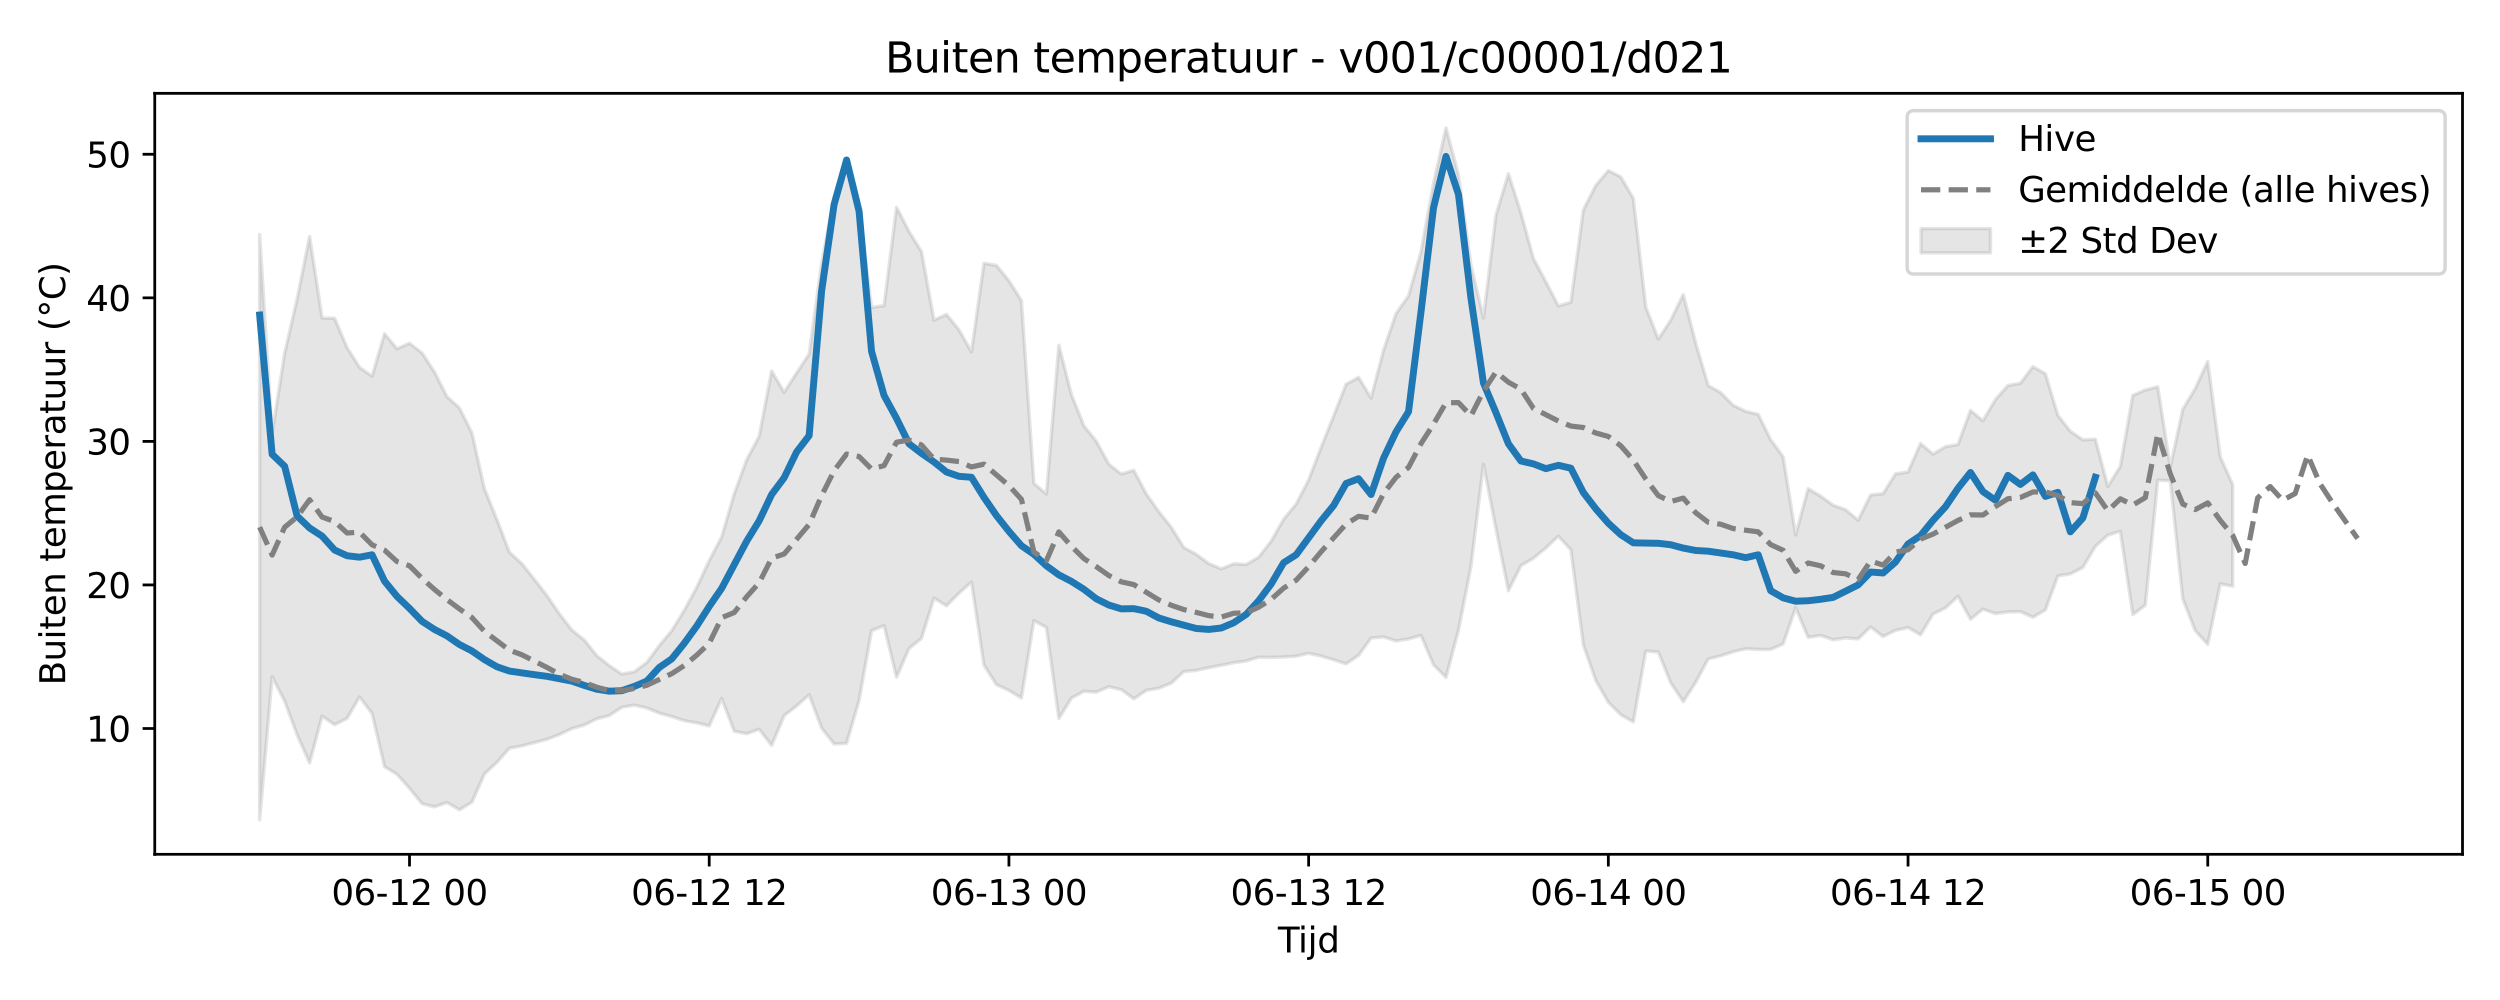 <?xml version="1.0" encoding="utf-8" standalone="no"?>
<!DOCTYPE svg PUBLIC "-//W3C//DTD SVG 1.1//EN"
  "http://www.w3.org/Graphics/SVG/1.1/DTD/svg11.dtd">
<svg xmlns:xlink="http://www.w3.org/1999/xlink" width="720pt" height="288pt" viewBox="0 0 720 288" xmlns="http://www.w3.org/2000/svg" version="1.1">
 <defs>
  <style type="text/css">*{stroke-linejoin: round; stroke-linecap: butt}</style>
 </defs>
 <g id="figure_1">
  <g id="patch_1">
   <path d="M 0 288 
L 720 288 
L 720 0 
L 0 0 
z
" style="fill: #ffffff"/>
  </g>
  <g id="axes_1">
   <g id="patch_2">
    <path d="M 44.57 246.04 
L 709.2 246.04 
L 709.2 26.88 
L 44.57 26.88 
z
" style="fill: #ffffff"/>
   </g>
   <g id="FillBetweenPolyCollection_1">
    <defs>
     <path id="m63a94b7bf7" d="M 74.78 -220.434 
L 74.78 -51.922 
L 78.377 -93.108 
L 81.973 -86.073 
L 85.57 -76.367 
L 89.166 -68.276 
L 92.763 -81.751 
L 96.359 -79.265 
L 99.956 -81.111 
L 103.552 -87.285 
L 107.149 -82.537 
L 110.745 -67.218 
L 114.342 -64.977 
L 117.938 -60.974 
L 121.535 -56.533 
L 125.131 -55.619 
L 128.728 -56.863 
L 132.324 -54.769 
L 135.921 -56.97 
L 139.517 -65.09 
L 143.114 -68.436 
L 146.71 -72.519 
L 150.307 -73.188 
L 153.903 -74.121 
L 157.5 -75.074 
L 161.096 -76.457 
L 164.693 -78.158 
L 168.289 -79.186 
L 171.885 -80.982 
L 175.482 -81.911 
L 179.078 -84.302 
L 182.675 -84.922 
L 186.271 -84.096 
L 189.868 -82.618 
L 193.464 -81.632 
L 197.061 -80.442 
L 200.657 -79.804 
L 204.254 -78.94 
L 207.85 -86.856 
L 211.447 -77.407 
L 215.043 -76.681 
L 218.64 -77.968 
L 222.236 -73.336 
L 225.833 -81.889 
L 229.429 -84.69 
L 233.026 -87.892 
L 236.622 -78.325 
L 240.219 -73.726 
L 243.815 -73.92 
L 247.412 -86.261 
L 251.008 -106.363 
L 254.605 -107.819 
L 258.201 -92.946 
L 261.798 -101.221 
L 265.394 -104.154 
L 268.991 -115.725 
L 272.587 -113.521 
L 276.183 -117.134 
L 279.78 -120.368 
L 283.376 -96.481 
L 286.973 -90.823 
L 290.569 -89.151 
L 294.166 -86.956 
L 297.762 -109.248 
L 301.359 -107.282 
L 304.955 -81.048 
L 308.552 -86.929 
L 312.148 -88.898 
L 315.745 -88.665 
L 319.341 -90.213 
L 322.938 -89.386 
L 326.534 -86.722 
L 330.131 -89.163 
L 333.727 -89.781 
L 337.324 -91.244 
L 340.92 -94.566 
L 344.517 -94.918 
L 348.113 -95.694 
L 351.71 -96.399 
L 355.306 -97.129 
L 358.903 -97.637 
L 362.499 -98.726 
L 366.096 -98.659 
L 369.692 -98.783 
L 373.289 -99.005 
L 376.885 -99.846 
L 380.481 -99.039 
L 384.078 -97.979 
L 387.674 -96.816 
L 391.271 -99.247 
L 394.867 -104.236 
L 398.464 -104.557 
L 402.06 -103.409 
L 405.657 -103.975 
L 409.253 -104.999 
L 412.85 -96.523 
L 416.446 -92.906 
L 420.043 -106.462 
L 423.639 -124.832 
L 427.236 -154.265 
L 430.832 -135.703 
L 434.429 -117.869 
L 438.025 -125.083 
L 441.622 -127.207 
L 445.218 -130.191 
L 448.815 -133.597 
L 452.411 -129.64 
L 456.008 -102.213 
L 459.604 -91.978 
L 463.201 -85.741 
L 466.797 -82.157 
L 470.394 -80.08 
L 473.99 -100.505 
L 477.587 -100.21 
L 481.183 -91.333 
L 484.779 -85.912 
L 488.376 -91.505 
L 491.972 -98.228 
L 495.569 -99.115 
L 499.165 -100.299 
L 502.762 -101.153 
L 506.358 -100.964 
L 509.955 -100.956 
L 513.551 -102.57 
L 517.148 -112.956 
L 520.744 -104.431 
L 524.341 -104.99 
L 527.937 -103.749 
L 531.534 -104.268 
L 535.13 -103.989 
L 538.727 -107.422 
L 542.323 -104.68 
L 545.92 -106.449 
L 549.516 -107.258 
L 553.113 -105.175 
L 556.709 -111.149 
L 560.306 -112.92 
L 563.902 -116.274 
L 567.499 -109.661 
L 571.095 -112.547 
L 574.692 -111.286 
L 578.288 -111.76 
L 581.885 -111.847 
L 585.481 -110.222 
L 589.077 -112.347 
L 592.674 -122.136 
L 596.27 -122.704 
L 599.867 -124.573 
L 603.463 -130.638 
L 607.06 -133.882 
L 610.656 -134.988 
L 614.253 -110.978 
L 617.849 -113.699 
L 621.446 -149.707 
L 625.042 -149.561 
L 628.639 -115.542 
L 632.235 -106.356 
L 635.832 -102.438 
L 639.428 -119.821 
L 643.025 -119.183 
L 643.025 -148.418 
L 643.025 -148.418 
L 639.428 -156.462 
L 635.832 -183.905 
L 632.235 -176.129 
L 628.639 -170.113 
L 625.042 -153.459 
L 621.446 -176.603 
L 617.849 -175.677 
L 614.253 -174.125 
L 610.656 -153.698 
L 607.06 -147.914 
L 603.463 -161.494 
L 599.867 -161.335 
L 596.27 -163.778 
L 592.674 -168.388 
L 589.077 -180.359 
L 585.481 -182.392 
L 581.885 -177.62 
L 578.288 -176.973 
L 574.692 -172.945 
L 571.095 -166.814 
L 567.499 -169.792 
L 563.902 -159.964 
L 560.306 -159.367 
L 556.709 -157.21 
L 553.113 -160.277 
L 549.516 -152.075 
L 545.92 -151.533 
L 542.323 -145.833 
L 538.727 -145.433 
L 535.13 -138.172 
L 531.534 -141.214 
L 527.937 -142.492 
L 524.341 -145.109 
L 520.744 -147.275 
L 517.148 -133.946 
L 513.551 -156.441 
L 509.955 -161.363 
L 506.358 -168.682 
L 502.762 -169.526 
L 499.165 -171.253 
L 495.569 -174.918 
L 491.972 -176.93 
L 488.376 -189.143 
L 484.779 -203.188 
L 481.183 -195.792 
L 477.587 -190.323 
L 473.99 -199.565 
L 470.394 -230.886 
L 466.797 -237.033 
L 463.201 -238.869 
L 459.604 -234.608 
L 456.008 -227.542 
L 452.411 -200.942 
L 448.815 -199.879 
L 445.218 -206.823 
L 441.622 -213.574 
L 438.025 -226.722 
L 434.429 -237.979 
L 430.832 -226.024 
L 427.236 -196.437 
L 423.639 -211.676 
L 420.043 -237.626 
L 416.446 -251.158 
L 412.85 -235.181 
L 409.253 -215.502 
L 405.657 -202.785 
L 402.06 -197.681 
L 398.464 -187.142 
L 394.867 -173.367 
L 391.271 -179.34 
L 387.674 -177.341 
L 384.078 -168.166 
L 380.481 -159.172 
L 376.885 -149.761 
L 373.289 -142.806 
L 369.692 -138.46 
L 366.096 -132.146 
L 362.499 -127.531 
L 358.903 -125.411 
L 355.306 -125.637 
L 351.71 -124.168 
L 348.113 -125.7 
L 344.517 -128.347 
L 340.92 -130.333 
L 337.324 -136.135 
L 333.727 -140.67 
L 330.131 -145.737 
L 326.534 -152.559 
L 322.938 -151.48 
L 319.341 -154.294 
L 315.745 -160.922 
L 312.148 -165.395 
L 308.552 -174.431 
L 304.955 -188.575 
L 301.359 -145.739 
L 297.762 -148.789 
L 294.166 -201.456 
L 290.569 -207.135 
L 286.973 -211.567 
L 283.376 -212.169 
L 279.78 -186.667 
L 276.183 -193.012 
L 272.587 -197.452 
L 268.991 -195.8 
L 265.394 -215.521 
L 261.798 -221.329 
L 258.201 -228.324 
L 254.605 -199.984 
L 251.008 -199.472 
L 247.412 -226.779 
L 243.815 -240.557 
L 240.219 -231.143 
L 236.622 -212.173 
L 233.026 -186.029 
L 229.429 -180.588 
L 225.833 -175.002 
L 222.236 -181.153 
L 218.64 -162.366 
L 215.043 -155.581 
L 211.447 -145.759 
L 207.85 -133.383 
L 204.254 -126.528 
L 200.657 -118.832 
L 197.061 -112.209 
L 193.464 -106.353 
L 189.868 -102.059 
L 186.271 -97.175 
L 182.675 -94.518 
L 179.078 -93.859 
L 175.482 -96.296 
L 171.885 -99.167 
L 168.289 -103.66 
L 164.693 -106.579 
L 161.096 -111.213 
L 157.5 -116.494 
L 153.903 -121.128 
L 150.307 -125.644 
L 146.71 -128.972 
L 143.114 -138.37 
L 139.517 -147.249 
L 135.921 -163.292 
L 132.324 -170.501 
L 128.728 -173.765 
L 125.131 -180.857 
L 121.535 -186.36 
L 117.938 -189.125 
L 114.342 -187.563 
L 110.745 -191.898 
L 107.149 -179.65 
L 103.552 -182.187 
L 99.956 -187.888 
L 96.359 -196.349 
L 92.763 -196.422 
L 89.166 -219.889 
L 85.57 -201.925 
L 81.973 -186.253 
L 78.377 -163.17 
L 74.78 -220.434 
z
" style="stroke: #808080; stroke-opacity: 0.2"/>
    </defs>
    <g clip-path="url(#p2a4e3fee76)">
     <use xlink:href="#m63a94b7bf7" x="0" y="288" style="fill: #808080; fill-opacity: 0.2; stroke: #808080; stroke-opacity: 0.2"/>
    </g>
   </g>
   <g id="matplotlib.axis_1">
    <g id="xtick_1">
     <g id="line2d_1">
      <defs>
       <path id="m89b8aca450" d="M 0 0 
L 0 3.5 
" style="stroke: #000000; stroke-width: 0.8"/>
      </defs>
      <g>
       <use xlink:href="#m89b8aca450" x="117.938" y="246.04" style="stroke: #000000; stroke-width: 0.8"/>
      </g>
     </g>
     <g id="text_1">
      <!-- 06-12 00 -->
      <g transform="translate(95.458 260.638) scale(0.1 -0.1)">
       <defs>
        <path id="DejaVuSans-30" d="M 2034 4250 
Q 1547 4250 1301 3770 
Q 1056 3291 1056 2328 
Q 1056 1369 1301 889 
Q 1547 409 2034 409 
Q 2525 409 2770 889 
Q 3016 1369 3016 2328 
Q 3016 3291 2770 3770 
Q 2525 4250 2034 4250 
z
M 2034 4750 
Q 2819 4750 3233 4129 
Q 3647 3509 3647 2328 
Q 3647 1150 3233 529 
Q 2819 -91 2034 -91 
Q 1250 -91 836 529 
Q 422 1150 422 2328 
Q 422 3509 836 4129 
Q 1250 4750 2034 4750 
z
" transform="scale(0.016)"/>
        <path id="DejaVuSans-36" d="M 2113 2584 
Q 1688 2584 1439 2293 
Q 1191 2003 1191 1497 
Q 1191 994 1439 701 
Q 1688 409 2113 409 
Q 2538 409 2786 701 
Q 3034 994 3034 1497 
Q 3034 2003 2786 2293 
Q 2538 2584 2113 2584 
z
M 3366 4563 
L 3366 3988 
Q 3128 4100 2886 4159 
Q 2644 4219 2406 4219 
Q 1781 4219 1451 3797 
Q 1122 3375 1075 2522 
Q 1259 2794 1537 2939 
Q 1816 3084 2150 3084 
Q 2853 3084 3261 2657 
Q 3669 2231 3669 1497 
Q 3669 778 3244 343 
Q 2819 -91 2113 -91 
Q 1303 -91 875 529 
Q 447 1150 447 2328 
Q 447 3434 972 4092 
Q 1497 4750 2381 4750 
Q 2619 4750 2861 4703 
Q 3103 4656 3366 4563 
z
" transform="scale(0.016)"/>
        <path id="DejaVuSans-2d" d="M 313 2009 
L 1997 2009 
L 1997 1497 
L 313 1497 
L 313 2009 
z
" transform="scale(0.016)"/>
        <path id="DejaVuSans-31" d="M 794 531 
L 1825 531 
L 1825 4091 
L 703 3866 
L 703 4441 
L 1819 4666 
L 2450 4666 
L 2450 531 
L 3481 531 
L 3481 0 
L 794 0 
L 794 531 
z
" transform="scale(0.016)"/>
        <path id="DejaVuSans-32" d="M 1228 531 
L 3431 531 
L 3431 0 
L 469 0 
L 469 531 
Q 828 903 1448 1529 
Q 2069 2156 2228 2338 
Q 2531 2678 2651 2914 
Q 2772 3150 2772 3378 
Q 2772 3750 2511 3984 
Q 2250 4219 1831 4219 
Q 1534 4219 1204 4116 
Q 875 4013 500 3803 
L 500 4441 
Q 881 4594 1212 4672 
Q 1544 4750 1819 4750 
Q 2544 4750 2975 4387 
Q 3406 4025 3406 3419 
Q 3406 3131 3298 2873 
Q 3191 2616 2906 2266 
Q 2828 2175 2409 1742 
Q 1991 1309 1228 531 
z
" transform="scale(0.016)"/>
        <path id="DejaVuSans-20" transform="scale(0.016)"/>
       </defs>
       <use xlink:href="#DejaVuSans-30"/>
       <use xlink:href="#DejaVuSans-36" transform="translate(63.623 0)"/>
       <use xlink:href="#DejaVuSans-2d" transform="translate(127.246 0)"/>
       <use xlink:href="#DejaVuSans-31" transform="translate(163.33 0)"/>
       <use xlink:href="#DejaVuSans-32" transform="translate(226.953 0)"/>
       <use xlink:href="#DejaVuSans-20" transform="translate(290.576 0)"/>
       <use xlink:href="#DejaVuSans-30" transform="translate(322.363 0)"/>
       <use xlink:href="#DejaVuSans-30" transform="translate(385.986 0)"/>
      </g>
     </g>
    </g>
    <g id="xtick_2">
     <g id="line2d_2">
      <g>
       <use xlink:href="#m89b8aca450" x="204.254" y="246.04" style="stroke: #000000; stroke-width: 0.8"/>
      </g>
     </g>
     <g id="text_2">
      <!-- 06-12 12 -->
      <g transform="translate(181.773 260.638) scale(0.1 -0.1)">
       <use xlink:href="#DejaVuSans-30"/>
       <use xlink:href="#DejaVuSans-36" transform="translate(63.623 0)"/>
       <use xlink:href="#DejaVuSans-2d" transform="translate(127.246 0)"/>
       <use xlink:href="#DejaVuSans-31" transform="translate(163.33 0)"/>
       <use xlink:href="#DejaVuSans-32" transform="translate(226.953 0)"/>
       <use xlink:href="#DejaVuSans-20" transform="translate(290.576 0)"/>
       <use xlink:href="#DejaVuSans-31" transform="translate(322.363 0)"/>
       <use xlink:href="#DejaVuSans-32" transform="translate(385.986 0)"/>
      </g>
     </g>
    </g>
    <g id="xtick_3">
     <g id="line2d_3">
      <g>
       <use xlink:href="#m89b8aca450" x="290.569" y="246.04" style="stroke: #000000; stroke-width: 0.8"/>
      </g>
     </g>
     <g id="text_3">
      <!-- 06-13 00 -->
      <g transform="translate(268.089 260.638) scale(0.1 -0.1)">
       <defs>
        <path id="DejaVuSans-33" d="M 2597 2516 
Q 3050 2419 3304 2112 
Q 3559 1806 3559 1356 
Q 3559 666 3084 287 
Q 2609 -91 1734 -91 
Q 1441 -91 1130 -33 
Q 819 25 488 141 
L 488 750 
Q 750 597 1062 519 
Q 1375 441 1716 441 
Q 2309 441 2620 675 
Q 2931 909 2931 1356 
Q 2931 1769 2642 2001 
Q 2353 2234 1838 2234 
L 1294 2234 
L 1294 2753 
L 1863 2753 
Q 2328 2753 2575 2939 
Q 2822 3125 2822 3475 
Q 2822 3834 2567 4026 
Q 2313 4219 1838 4219 
Q 1578 4219 1281 4162 
Q 984 4106 628 3988 
L 628 4550 
Q 988 4650 1302 4700 
Q 1616 4750 1894 4750 
Q 2613 4750 3031 4423 
Q 3450 4097 3450 3541 
Q 3450 3153 3228 2886 
Q 3006 2619 2597 2516 
z
" transform="scale(0.016)"/>
       </defs>
       <use xlink:href="#DejaVuSans-30"/>
       <use xlink:href="#DejaVuSans-36" transform="translate(63.623 0)"/>
       <use xlink:href="#DejaVuSans-2d" transform="translate(127.246 0)"/>
       <use xlink:href="#DejaVuSans-31" transform="translate(163.33 0)"/>
       <use xlink:href="#DejaVuSans-33" transform="translate(226.953 0)"/>
       <use xlink:href="#DejaVuSans-20" transform="translate(290.576 0)"/>
       <use xlink:href="#DejaVuSans-30" transform="translate(322.363 0)"/>
       <use xlink:href="#DejaVuSans-30" transform="translate(385.986 0)"/>
      </g>
     </g>
    </g>
    <g id="xtick_4">
     <g id="line2d_4">
      <g>
       <use xlink:href="#m89b8aca450" x="376.885" y="246.04" style="stroke: #000000; stroke-width: 0.8"/>
      </g>
     </g>
     <g id="text_4">
      <!-- 06-13 12 -->
      <g transform="translate(354.405 260.638) scale(0.1 -0.1)">
       <use xlink:href="#DejaVuSans-30"/>
       <use xlink:href="#DejaVuSans-36" transform="translate(63.623 0)"/>
       <use xlink:href="#DejaVuSans-2d" transform="translate(127.246 0)"/>
       <use xlink:href="#DejaVuSans-31" transform="translate(163.33 0)"/>
       <use xlink:href="#DejaVuSans-33" transform="translate(226.953 0)"/>
       <use xlink:href="#DejaVuSans-20" transform="translate(290.576 0)"/>
       <use xlink:href="#DejaVuSans-31" transform="translate(322.363 0)"/>
       <use xlink:href="#DejaVuSans-32" transform="translate(385.986 0)"/>
      </g>
     </g>
    </g>
    <g id="xtick_5">
     <g id="line2d_5">
      <g>
       <use xlink:href="#m89b8aca450" x="463.201" y="246.04" style="stroke: #000000; stroke-width: 0.8"/>
      </g>
     </g>
     <g id="text_5">
      <!-- 06-14 00 -->
      <g transform="translate(440.72 260.638) scale(0.1 -0.1)">
       <defs>
        <path id="DejaVuSans-34" d="M 2419 4116 
L 825 1625 
L 2419 1625 
L 2419 4116 
z
M 2253 4666 
L 3047 4666 
L 3047 1625 
L 3713 1625 
L 3713 1100 
L 3047 1100 
L 3047 0 
L 2419 0 
L 2419 1100 
L 313 1100 
L 313 1709 
L 2253 4666 
z
" transform="scale(0.016)"/>
       </defs>
       <use xlink:href="#DejaVuSans-30"/>
       <use xlink:href="#DejaVuSans-36" transform="translate(63.623 0)"/>
       <use xlink:href="#DejaVuSans-2d" transform="translate(127.246 0)"/>
       <use xlink:href="#DejaVuSans-31" transform="translate(163.33 0)"/>
       <use xlink:href="#DejaVuSans-34" transform="translate(226.953 0)"/>
       <use xlink:href="#DejaVuSans-20" transform="translate(290.576 0)"/>
       <use xlink:href="#DejaVuSans-30" transform="translate(322.363 0)"/>
       <use xlink:href="#DejaVuSans-30" transform="translate(385.986 0)"/>
      </g>
     </g>
    </g>
    <g id="xtick_6">
     <g id="line2d_6">
      <g>
       <use xlink:href="#m89b8aca450" x="549.516" y="246.04" style="stroke: #000000; stroke-width: 0.8"/>
      </g>
     </g>
     <g id="text_6">
      <!-- 06-14 12 -->
      <g transform="translate(527.036 260.638) scale(0.1 -0.1)">
       <use xlink:href="#DejaVuSans-30"/>
       <use xlink:href="#DejaVuSans-36" transform="translate(63.623 0)"/>
       <use xlink:href="#DejaVuSans-2d" transform="translate(127.246 0)"/>
       <use xlink:href="#DejaVuSans-31" transform="translate(163.33 0)"/>
       <use xlink:href="#DejaVuSans-34" transform="translate(226.953 0)"/>
       <use xlink:href="#DejaVuSans-20" transform="translate(290.576 0)"/>
       <use xlink:href="#DejaVuSans-31" transform="translate(322.363 0)"/>
       <use xlink:href="#DejaVuSans-32" transform="translate(385.986 0)"/>
      </g>
     </g>
    </g>
    <g id="xtick_7">
     <g id="line2d_7">
      <g>
       <use xlink:href="#m89b8aca450" x="635.832" y="246.04" style="stroke: #000000; stroke-width: 0.8"/>
      </g>
     </g>
     <g id="text_7">
      <!-- 06-15 00 -->
      <g transform="translate(613.351 260.638) scale(0.1 -0.1)">
       <defs>
        <path id="DejaVuSans-35" d="M 691 4666 
L 3169 4666 
L 3169 4134 
L 1269 4134 
L 1269 2991 
Q 1406 3038 1543 3061 
Q 1681 3084 1819 3084 
Q 2600 3084 3056 2656 
Q 3513 2228 3513 1497 
Q 3513 744 3044 326 
Q 2575 -91 1722 -91 
Q 1428 -91 1123 -41 
Q 819 9 494 109 
L 494 744 
Q 775 591 1075 516 
Q 1375 441 1709 441 
Q 2250 441 2565 725 
Q 2881 1009 2881 1497 
Q 2881 1984 2565 2268 
Q 2250 2553 1709 2553 
Q 1456 2553 1204 2497 
Q 953 2441 691 2322 
L 691 4666 
z
" transform="scale(0.016)"/>
       </defs>
       <use xlink:href="#DejaVuSans-30"/>
       <use xlink:href="#DejaVuSans-36" transform="translate(63.623 0)"/>
       <use xlink:href="#DejaVuSans-2d" transform="translate(127.246 0)"/>
       <use xlink:href="#DejaVuSans-31" transform="translate(163.33 0)"/>
       <use xlink:href="#DejaVuSans-35" transform="translate(226.953 0)"/>
       <use xlink:href="#DejaVuSans-20" transform="translate(290.576 0)"/>
       <use xlink:href="#DejaVuSans-30" transform="translate(322.363 0)"/>
       <use xlink:href="#DejaVuSans-30" transform="translate(385.986 0)"/>
      </g>
     </g>
    </g>
    <g id="text_8">
     <!-- Tijd -->
     <g transform="translate(368.035 274.317) scale(0.1 -0.1)">
      <defs>
       <path id="DejaVuSans-54" d="M -19 4666 
L 3928 4666 
L 3928 4134 
L 2272 4134 
L 2272 0 
L 1638 0 
L 1638 4134 
L -19 4134 
L -19 4666 
z
" transform="scale(0.016)"/>
       <path id="DejaVuSans-69" d="M 603 3500 
L 1178 3500 
L 1178 0 
L 603 0 
L 603 3500 
z
M 603 4863 
L 1178 4863 
L 1178 4134 
L 603 4134 
L 603 4863 
z
" transform="scale(0.016)"/>
       <path id="DejaVuSans-6a" d="M 603 3500 
L 1178 3500 
L 1178 -63 
Q 1178 -731 923 -1031 
Q 669 -1331 103 -1331 
L -116 -1331 
L -116 -844 
L 38 -844 
Q 366 -844 484 -692 
Q 603 -541 603 -63 
L 603 3500 
z
M 603 4863 
L 1178 4863 
L 1178 4134 
L 603 4134 
L 603 4863 
z
" transform="scale(0.016)"/>
       <path id="DejaVuSans-64" d="M 2906 2969 
L 2906 4863 
L 3481 4863 
L 3481 0 
L 2906 0 
L 2906 525 
Q 2725 213 2448 61 
Q 2172 -91 1784 -91 
Q 1150 -91 751 415 
Q 353 922 353 1747 
Q 353 2572 751 3078 
Q 1150 3584 1784 3584 
Q 2172 3584 2448 3432 
Q 2725 3281 2906 2969 
z
M 947 1747 
Q 947 1113 1208 752 
Q 1469 391 1925 391 
Q 2381 391 2643 752 
Q 2906 1113 2906 1747 
Q 2906 2381 2643 2742 
Q 2381 3103 1925 3103 
Q 1469 3103 1208 2742 
Q 947 2381 947 1747 
z
" transform="scale(0.016)"/>
      </defs>
      <use xlink:href="#DejaVuSans-54"/>
      <use xlink:href="#DejaVuSans-69" transform="translate(57.959 0)"/>
      <use xlink:href="#DejaVuSans-6a" transform="translate(85.742 0)"/>
      <use xlink:href="#DejaVuSans-64" transform="translate(113.525 0)"/>
     </g>
    </g>
   </g>
   <g id="matplotlib.axis_2">
    <g id="ytick_1">
     <g id="line2d_8">
      <defs>
       <path id="m935caf0675" d="M 0 0 
L -3.5 0 
" style="stroke: #000000; stroke-width: 0.8"/>
      </defs>
      <g>
       <use xlink:href="#m935caf0675" x="44.57" y="209.807" style="stroke: #000000; stroke-width: 0.8"/>
      </g>
     </g>
     <g id="text_9">
      <!-- 10 -->
      <g transform="translate(24.845 213.606) scale(0.1 -0.1)">
       <use xlink:href="#DejaVuSans-31"/>
       <use xlink:href="#DejaVuSans-30" transform="translate(63.623 0)"/>
      </g>
     </g>
    </g>
    <g id="ytick_2">
     <g id="line2d_9">
      <g>
       <use xlink:href="#m935caf0675" x="44.57" y="168.463" style="stroke: #000000; stroke-width: 0.8"/>
      </g>
     </g>
     <g id="text_10">
      <!-- 20 -->
      <g transform="translate(24.845 172.262) scale(0.1 -0.1)">
       <use xlink:href="#DejaVuSans-32"/>
       <use xlink:href="#DejaVuSans-30" transform="translate(63.623 0)"/>
      </g>
     </g>
    </g>
    <g id="ytick_3">
     <g id="line2d_10">
      <g>
       <use xlink:href="#m935caf0675" x="44.57" y="127.119" style="stroke: #000000; stroke-width: 0.8"/>
      </g>
     </g>
     <g id="text_11">
      <!-- 30 -->
      <g transform="translate(24.845 130.918) scale(0.1 -0.1)">
       <use xlink:href="#DejaVuSans-33"/>
       <use xlink:href="#DejaVuSans-30" transform="translate(63.623 0)"/>
      </g>
     </g>
    </g>
    <g id="ytick_4">
     <g id="line2d_11">
      <g>
       <use xlink:href="#m935caf0675" x="44.57" y="85.775" style="stroke: #000000; stroke-width: 0.8"/>
      </g>
     </g>
     <g id="text_12">
      <!-- 40 -->
      <g transform="translate(24.845 89.574) scale(0.1 -0.1)">
       <use xlink:href="#DejaVuSans-34"/>
       <use xlink:href="#DejaVuSans-30" transform="translate(63.623 0)"/>
      </g>
     </g>
    </g>
    <g id="ytick_5">
     <g id="line2d_12">
      <g>
       <use xlink:href="#m935caf0675" x="44.57" y="44.431" style="stroke: #000000; stroke-width: 0.8"/>
      </g>
     </g>
     <g id="text_13">
      <!-- 50 -->
      <g transform="translate(24.845 48.23) scale(0.1 -0.1)">
       <use xlink:href="#DejaVuSans-35"/>
       <use xlink:href="#DejaVuSans-30" transform="translate(63.623 0)"/>
      </g>
     </g>
    </g>
    <g id="text_14">
     <!-- Buiten temperatuur (°C) -->
     <g transform="translate(18.765 197.355) rotate(-90) scale(0.1 -0.1)">
      <defs>
       <path id="DejaVuSans-42" d="M 1259 2228 
L 1259 519 
L 2272 519 
Q 2781 519 3026 730 
Q 3272 941 3272 1375 
Q 3272 1813 3026 2020 
Q 2781 2228 2272 2228 
L 1259 2228 
z
M 1259 4147 
L 1259 2741 
L 2194 2741 
Q 2656 2741 2882 2914 
Q 3109 3088 3109 3444 
Q 3109 3797 2882 3972 
Q 2656 4147 2194 4147 
L 1259 4147 
z
M 628 4666 
L 2241 4666 
Q 2963 4666 3353 4366 
Q 3744 4066 3744 3513 
Q 3744 3084 3544 2831 
Q 3344 2578 2956 2516 
Q 3422 2416 3680 2098 
Q 3938 1781 3938 1306 
Q 3938 681 3513 340 
Q 3088 0 2303 0 
L 628 0 
L 628 4666 
z
" transform="scale(0.016)"/>
       <path id="DejaVuSans-75" d="M 544 1381 
L 544 3500 
L 1119 3500 
L 1119 1403 
Q 1119 906 1312 657 
Q 1506 409 1894 409 
Q 2359 409 2629 706 
Q 2900 1003 2900 1516 
L 2900 3500 
L 3475 3500 
L 3475 0 
L 2900 0 
L 2900 538 
Q 2691 219 2414 64 
Q 2138 -91 1772 -91 
Q 1169 -91 856 284 
Q 544 659 544 1381 
z
M 1991 3584 
L 1991 3584 
z
" transform="scale(0.016)"/>
       <path id="DejaVuSans-74" d="M 1172 4494 
L 1172 3500 
L 2356 3500 
L 2356 3053 
L 1172 3053 
L 1172 1153 
Q 1172 725 1289 603 
Q 1406 481 1766 481 
L 2356 481 
L 2356 0 
L 1766 0 
Q 1100 0 847 248 
Q 594 497 594 1153 
L 594 3053 
L 172 3053 
L 172 3500 
L 594 3500 
L 594 4494 
L 1172 4494 
z
" transform="scale(0.016)"/>
       <path id="DejaVuSans-65" d="M 3597 1894 
L 3597 1613 
L 953 1613 
Q 991 1019 1311 708 
Q 1631 397 2203 397 
Q 2534 397 2845 478 
Q 3156 559 3463 722 
L 3463 178 
Q 3153 47 2828 -22 
Q 2503 -91 2169 -91 
Q 1331 -91 842 396 
Q 353 884 353 1716 
Q 353 2575 817 3079 
Q 1281 3584 2069 3584 
Q 2775 3584 3186 3129 
Q 3597 2675 3597 1894 
z
M 3022 2063 
Q 3016 2534 2758 2815 
Q 2500 3097 2075 3097 
Q 1594 3097 1305 2825 
Q 1016 2553 972 2059 
L 3022 2063 
z
" transform="scale(0.016)"/>
       <path id="DejaVuSans-6e" d="M 3513 2113 
L 3513 0 
L 2938 0 
L 2938 2094 
Q 2938 2591 2744 2837 
Q 2550 3084 2163 3084 
Q 1697 3084 1428 2787 
Q 1159 2491 1159 1978 
L 1159 0 
L 581 0 
L 581 3500 
L 1159 3500 
L 1159 2956 
Q 1366 3272 1645 3428 
Q 1925 3584 2291 3584 
Q 2894 3584 3203 3211 
Q 3513 2838 3513 2113 
z
" transform="scale(0.016)"/>
       <path id="DejaVuSans-6d" d="M 3328 2828 
Q 3544 3216 3844 3400 
Q 4144 3584 4550 3584 
Q 5097 3584 5394 3201 
Q 5691 2819 5691 2113 
L 5691 0 
L 5113 0 
L 5113 2094 
Q 5113 2597 4934 2840 
Q 4756 3084 4391 3084 
Q 3944 3084 3684 2787 
Q 3425 2491 3425 1978 
L 3425 0 
L 2847 0 
L 2847 2094 
Q 2847 2600 2669 2842 
Q 2491 3084 2119 3084 
Q 1678 3084 1418 2786 
Q 1159 2488 1159 1978 
L 1159 0 
L 581 0 
L 581 3500 
L 1159 3500 
L 1159 2956 
Q 1356 3278 1631 3431 
Q 1906 3584 2284 3584 
Q 2666 3584 2933 3390 
Q 3200 3197 3328 2828 
z
" transform="scale(0.016)"/>
       <path id="DejaVuSans-70" d="M 1159 525 
L 1159 -1331 
L 581 -1331 
L 581 3500 
L 1159 3500 
L 1159 2969 
Q 1341 3281 1617 3432 
Q 1894 3584 2278 3584 
Q 2916 3584 3314 3078 
Q 3713 2572 3713 1747 
Q 3713 922 3314 415 
Q 2916 -91 2278 -91 
Q 1894 -91 1617 61 
Q 1341 213 1159 525 
z
M 3116 1747 
Q 3116 2381 2855 2742 
Q 2594 3103 2138 3103 
Q 1681 3103 1420 2742 
Q 1159 2381 1159 1747 
Q 1159 1113 1420 752 
Q 1681 391 2138 391 
Q 2594 391 2855 752 
Q 3116 1113 3116 1747 
z
" transform="scale(0.016)"/>
       <path id="DejaVuSans-72" d="M 2631 2963 
Q 2534 3019 2420 3045 
Q 2306 3072 2169 3072 
Q 1681 3072 1420 2755 
Q 1159 2438 1159 1844 
L 1159 0 
L 581 0 
L 581 3500 
L 1159 3500 
L 1159 2956 
Q 1341 3275 1631 3429 
Q 1922 3584 2338 3584 
Q 2397 3584 2469 3576 
Q 2541 3569 2628 3553 
L 2631 2963 
z
" transform="scale(0.016)"/>
       <path id="DejaVuSans-61" d="M 2194 1759 
Q 1497 1759 1228 1600 
Q 959 1441 959 1056 
Q 959 750 1161 570 
Q 1363 391 1709 391 
Q 2188 391 2477 730 
Q 2766 1069 2766 1631 
L 2766 1759 
L 2194 1759 
z
M 3341 1997 
L 3341 0 
L 2766 0 
L 2766 531 
Q 2569 213 2275 61 
Q 1981 -91 1556 -91 
Q 1019 -91 701 211 
Q 384 513 384 1019 
Q 384 1609 779 1909 
Q 1175 2209 1959 2209 
L 2766 2209 
L 2766 2266 
Q 2766 2663 2505 2880 
Q 2244 3097 1772 3097 
Q 1472 3097 1187 3025 
Q 903 2953 641 2809 
L 641 3341 
Q 956 3463 1253 3523 
Q 1550 3584 1831 3584 
Q 2591 3584 2966 3190 
Q 3341 2797 3341 1997 
z
" transform="scale(0.016)"/>
       <path id="DejaVuSans-28" d="M 1984 4856 
Q 1566 4138 1362 3434 
Q 1159 2731 1159 2009 
Q 1159 1288 1364 580 
Q 1569 -128 1984 -844 
L 1484 -844 
Q 1016 -109 783 600 
Q 550 1309 550 2009 
Q 550 2706 781 3412 
Q 1013 4119 1484 4856 
L 1984 4856 
z
" transform="scale(0.016)"/>
       <path id="DejaVuSans-b0" d="M 1600 4347 
Q 1350 4347 1178 4173 
Q 1006 4000 1006 3750 
Q 1006 3503 1178 3333 
Q 1350 3163 1600 3163 
Q 1850 3163 2022 3333 
Q 2194 3503 2194 3750 
Q 2194 3997 2020 4172 
Q 1847 4347 1600 4347 
z
M 1600 4750 
Q 1800 4750 1984 4673 
Q 2169 4597 2303 4453 
Q 2447 4313 2519 4134 
Q 2591 3956 2591 3750 
Q 2591 3338 2302 3052 
Q 2013 2766 1594 2766 
Q 1172 2766 890 3047 
Q 609 3328 609 3750 
Q 609 4169 896 4459 
Q 1184 4750 1600 4750 
z
" transform="scale(0.016)"/>
       <path id="DejaVuSans-43" d="M 4122 4306 
L 4122 3641 
Q 3803 3938 3442 4084 
Q 3081 4231 2675 4231 
Q 1875 4231 1450 3742 
Q 1025 3253 1025 2328 
Q 1025 1406 1450 917 
Q 1875 428 2675 428 
Q 3081 428 3442 575 
Q 3803 722 4122 1019 
L 4122 359 
Q 3791 134 3420 21 
Q 3050 -91 2638 -91 
Q 1578 -91 968 557 
Q 359 1206 359 2328 
Q 359 3453 968 4101 
Q 1578 4750 2638 4750 
Q 3056 4750 3426 4639 
Q 3797 4528 4122 4306 
z
" transform="scale(0.016)"/>
       <path id="DejaVuSans-29" d="M 513 4856 
L 1013 4856 
Q 1481 4119 1714 3412 
Q 1947 2706 1947 2009 
Q 1947 1309 1714 600 
Q 1481 -109 1013 -844 
L 513 -844 
Q 928 -128 1133 580 
Q 1338 1288 1338 2009 
Q 1338 2731 1133 3434 
Q 928 4138 513 4856 
z
" transform="scale(0.016)"/>
      </defs>
      <use xlink:href="#DejaVuSans-42"/>
      <use xlink:href="#DejaVuSans-75" transform="translate(68.604 0)"/>
      <use xlink:href="#DejaVuSans-69" transform="translate(131.982 0)"/>
      <use xlink:href="#DejaVuSans-74" transform="translate(159.766 0)"/>
      <use xlink:href="#DejaVuSans-65" transform="translate(198.975 0)"/>
      <use xlink:href="#DejaVuSans-6e" transform="translate(260.498 0)"/>
      <use xlink:href="#DejaVuSans-20" transform="translate(323.877 0)"/>
      <use xlink:href="#DejaVuSans-74" transform="translate(355.664 0)"/>
      <use xlink:href="#DejaVuSans-65" transform="translate(394.873 0)"/>
      <use xlink:href="#DejaVuSans-6d" transform="translate(456.396 0)"/>
      <use xlink:href="#DejaVuSans-70" transform="translate(553.809 0)"/>
      <use xlink:href="#DejaVuSans-65" transform="translate(617.285 0)"/>
      <use xlink:href="#DejaVuSans-72" transform="translate(678.809 0)"/>
      <use xlink:href="#DejaVuSans-61" transform="translate(719.922 0)"/>
      <use xlink:href="#DejaVuSans-74" transform="translate(781.201 0)"/>
      <use xlink:href="#DejaVuSans-75" transform="translate(820.41 0)"/>
      <use xlink:href="#DejaVuSans-75" transform="translate(883.789 0)"/>
      <use xlink:href="#DejaVuSans-72" transform="translate(947.168 0)"/>
      <use xlink:href="#DejaVuSans-20" transform="translate(988.281 0)"/>
      <use xlink:href="#DejaVuSans-28" transform="translate(1020.068 0)"/>
      <use xlink:href="#DejaVuSans-b0" transform="translate(1059.082 0)"/>
      <use xlink:href="#DejaVuSans-43" transform="translate(1109.082 0)"/>
      <use xlink:href="#DejaVuSans-29" transform="translate(1178.906 0)"/>
     </g>
    </g>
   </g>
   <g id="line2d_13">
    <path d="M 74.78 90.736 
L 78.377 130.84 
L 81.973 134.285 
L 85.57 148.618 
L 89.166 152.063 
L 92.763 154.406 
L 96.359 158.403 
L 99.956 160.056 
L 103.552 160.47 
L 107.149 159.781 
L 110.745 167.36 
L 114.342 171.771 
L 117.938 175.216 
L 121.535 178.937 
L 125.131 181.28 
L 128.728 183.14 
L 132.324 185.621 
L 135.921 187.481 
L 139.517 189.962 
L 143.114 192.029 
L 146.71 193.269 
L 153.903 194.303 
L 157.5 194.785 
L 164.693 196.163 
L 168.289 197.404 
L 171.885 198.506 
L 175.482 199.058 
L 179.078 198.92 
L 182.675 197.679 
L 186.271 196.163 
L 189.868 192.236 
L 193.464 189.755 
L 197.061 185.276 
L 200.657 180.315 
L 204.254 174.665 
L 207.85 169.428 
L 215.043 155.853 
L 218.64 149.996 
L 222.236 142.416 
L 225.833 137.593 
L 229.429 130.151 
L 233.026 125.465 
L 236.622 83.846 
L 240.219 58.902 
L 243.815 46.085 
L 247.412 60.831 
L 251.008 101.21 
L 254.605 113.889 
L 258.201 120.504 
L 261.798 127.808 
L 265.394 130.564 
L 268.991 133.045 
L 272.587 135.939 
L 276.183 137.179 
L 279.78 137.455 
L 283.376 143.243 
L 286.973 148.48 
L 290.569 153.028 
L 294.166 157.162 
L 297.762 159.643 
L 301.359 162.95 
L 304.955 165.569 
L 308.552 167.429 
L 312.148 169.703 
L 315.745 172.46 
L 319.341 174.251 
L 322.938 175.354 
L 326.534 175.285 
L 330.131 176.043 
L 333.727 177.972 
L 337.324 179.075 
L 344.517 181.004 
L 348.113 181.28 
L 351.71 180.866 
L 355.306 179.35 
L 358.903 176.939 
L 362.499 173.011 
L 366.096 168.187 
L 369.692 162.055 
L 373.289 159.781 
L 380.481 149.996 
L 384.078 145.586 
L 387.674 139.247 
L 391.271 137.868 
L 394.867 142.416 
L 398.464 131.943 
L 402.06 124.363 
L 405.657 118.575 
L 409.253 89.772 
L 412.85 59.866 
L 416.446 45.051 
L 420.043 56.008 
L 423.639 85.913 
L 427.236 110.306 
L 430.832 118.85 
L 434.429 127.808 
L 438.025 132.769 
L 441.622 133.596 
L 445.218 134.974 
L 448.815 134.01 
L 452.411 134.837 
L 456.008 141.865 
L 459.604 146.551 
L 463.201 150.685 
L 466.797 153.993 
L 470.394 156.335 
L 477.587 156.473 
L 481.183 156.887 
L 484.779 157.851 
L 488.376 158.54 
L 491.972 158.747 
L 499.165 159.781 
L 502.762 160.608 
L 506.358 159.781 
L 509.955 170.117 
L 513.551 172.184 
L 517.148 173.149 
L 520.744 173.011 
L 524.341 172.597 
L 527.937 172.046 
L 535.13 168.463 
L 538.727 164.742 
L 542.323 165.018 
L 545.92 161.848 
L 549.516 156.68 
L 553.113 154.268 
L 556.709 149.858 
L 560.306 145.931 
L 563.902 140.625 
L 567.499 136.077 
L 571.095 141.589 
L 574.692 144.07 
L 578.288 136.904 
L 581.885 139.522 
L 585.481 136.766 
L 589.077 142.968 
L 592.674 141.796 
L 596.27 153.166 
L 599.867 149.169 
L 603.463 137.455 
L 603.463 137.455 
" clip-path="url(#p2a4e3fee76)" style="fill: none; stroke: #1f77b4; stroke-width: 2; stroke-linecap: square"/>
   </g>
   <g id="line2d_14">
    <path d="M 74.78 151.822 
L 78.377 159.861 
L 81.973 151.837 
L 85.57 148.854 
L 89.166 143.917 
L 92.763 148.913 
L 96.359 150.193 
L 99.956 153.5 
L 103.552 153.264 
L 107.149 156.906 
L 110.745 158.442 
L 114.342 161.73 
L 117.938 162.95 
L 121.535 166.553 
L 125.131 169.762 
L 128.728 172.686 
L 132.324 175.365 
L 135.921 177.869 
L 139.517 181.831 
L 146.71 187.255 
L 150.307 188.584 
L 157.5 192.216 
L 161.096 194.165 
L 164.693 195.632 
L 168.289 196.577 
L 171.885 197.925 
L 175.482 198.897 
L 179.078 198.92 
L 182.675 198.28 
L 186.271 197.364 
L 193.464 194.008 
L 197.061 191.675 
L 200.657 188.682 
L 204.254 185.266 
L 207.85 177.88 
L 211.447 176.417 
L 215.043 171.869 
L 218.64 167.833 
L 222.236 160.755 
L 225.833 159.554 
L 233.026 151.039 
L 236.622 142.751 
L 240.219 135.565 
L 243.815 130.761 
L 247.412 131.48 
L 251.008 135.083 
L 254.605 134.098 
L 258.201 127.365 
L 261.798 126.725 
L 265.394 128.163 
L 268.991 132.238 
L 272.587 132.513 
L 276.183 132.927 
L 279.78 134.482 
L 283.376 133.675 
L 290.569 139.857 
L 294.166 143.794 
L 297.762 158.981 
L 301.359 161.49 
L 304.955 153.189 
L 308.552 157.32 
L 312.148 160.854 
L 315.745 163.206 
L 319.341 165.746 
L 322.938 167.567 
L 326.534 168.36 
L 333.727 172.775 
L 337.324 174.31 
L 340.92 175.551 
L 344.517 176.368 
L 348.113 177.303 
L 351.71 177.716 
L 355.306 176.617 
L 358.903 176.476 
L 362.499 174.871 
L 366.096 172.597 
L 369.692 169.378 
L 373.289 167.095 
L 376.885 163.197 
L 380.481 158.895 
L 387.674 150.921 
L 391.271 148.707 
L 394.867 149.199 
L 398.464 142.151 
L 402.06 137.455 
L 405.657 134.62 
L 409.253 127.749 
L 412.85 122.148 
L 416.446 115.968 
L 420.043 115.956 
L 423.639 119.746 
L 427.236 112.649 
L 430.832 107.136 
L 434.429 110.076 
L 438.025 112.097 
L 441.622 117.61 
L 448.815 121.262 
L 452.411 122.709 
L 456.008 123.122 
L 459.604 124.707 
L 463.201 125.695 
L 466.797 128.405 
L 470.394 132.517 
L 473.99 137.965 
L 477.587 142.733 
L 481.183 144.438 
L 484.779 143.45 
L 488.376 147.676 
L 491.972 150.421 
L 495.569 150.984 
L 499.165 152.224 
L 506.358 153.177 
L 509.955 156.841 
L 513.551 158.495 
L 517.148 164.549 
L 520.744 162.147 
L 524.341 162.95 
L 527.937 164.88 
L 531.534 165.259 
L 535.13 166.919 
L 538.727 161.572 
L 542.323 162.744 
L 545.92 159.009 
L 549.516 158.334 
L 553.113 155.274 
L 556.709 153.82 
L 563.902 149.881 
L 567.499 148.273 
L 571.095 148.319 
L 574.692 145.885 
L 578.288 143.634 
L 581.885 143.266 
L 585.481 141.693 
L 589.077 141.647 
L 592.674 142.738 
L 596.27 144.759 
L 599.867 145.046 
L 603.463 141.934 
L 607.06 147.102 
L 610.656 143.657 
L 614.253 145.448 
L 617.849 143.312 
L 621.446 124.845 
L 625.042 136.49 
L 628.639 145.173 
L 632.235 146.757 
L 635.832 144.828 
L 639.428 149.858 
L 643.025 154.199 
L 646.621 162.261 
L 650.218 143.381 
L 653.814 140.142 
L 657.411 144.07 
L 661.007 142.141 
L 664.604 131.047 
L 668.2 139.384 
L 671.797 144.897 
L 678.99 155.095 
L 678.99 155.095 
" clip-path="url(#p2a4e3fee76)" style="fill: none; stroke-dasharray: 5.55,2.4; stroke-dashoffset: 0; stroke: #808080; stroke-width: 1.5"/>
   </g>
   <g id="patch_3">
    <path d="M 44.57 246.04 
L 44.57 26.88 
" style="fill: none; stroke: #000000; stroke-width: 0.8; stroke-linejoin: miter; stroke-linecap: square"/>
   </g>
   <g id="patch_4">
    <path d="M 709.2 246.04 
L 709.2 26.88 
" style="fill: none; stroke: #000000; stroke-width: 0.8; stroke-linejoin: miter; stroke-linecap: square"/>
   </g>
   <g id="patch_5">
    <path d="M 44.57 246.04 
L 709.2 246.04 
" style="fill: none; stroke: #000000; stroke-width: 0.8; stroke-linejoin: miter; stroke-linecap: square"/>
   </g>
   <g id="patch_6">
    <path d="M 44.57 26.88 
L 709.2 26.88 
" style="fill: none; stroke: #000000; stroke-width: 0.8; stroke-linejoin: miter; stroke-linecap: square"/>
   </g>
   <g id="text_15">
    <!-- Buiten temperatuur - v001/c00001/d021 -->
    <g transform="translate(254.916 20.88) scale(0.12 -0.12)">
     <defs>
      <path id="DejaVuSans-76" d="M 191 3500 
L 800 3500 
L 1894 563 
L 2988 3500 
L 3597 3500 
L 2284 0 
L 1503 0 
L 191 3500 
z
" transform="scale(0.016)"/>
      <path id="DejaVuSans-2f" d="M 1625 4666 
L 2156 4666 
L 531 -594 
L 0 -594 
L 1625 4666 
z
" transform="scale(0.016)"/>
      <path id="DejaVuSans-63" d="M 3122 3366 
L 3122 2828 
Q 2878 2963 2633 3030 
Q 2388 3097 2138 3097 
Q 1578 3097 1268 2742 
Q 959 2388 959 1747 
Q 959 1106 1268 751 
Q 1578 397 2138 397 
Q 2388 397 2633 464 
Q 2878 531 3122 666 
L 3122 134 
Q 2881 22 2623 -34 
Q 2366 -91 2075 -91 
Q 1284 -91 818 406 
Q 353 903 353 1747 
Q 353 2603 823 3093 
Q 1294 3584 2113 3584 
Q 2378 3584 2631 3529 
Q 2884 3475 3122 3366 
z
" transform="scale(0.016)"/>
     </defs>
     <use xlink:href="#DejaVuSans-42"/>
     <use xlink:href="#DejaVuSans-75" transform="translate(68.604 0)"/>
     <use xlink:href="#DejaVuSans-69" transform="translate(131.982 0)"/>
     <use xlink:href="#DejaVuSans-74" transform="translate(159.766 0)"/>
     <use xlink:href="#DejaVuSans-65" transform="translate(198.975 0)"/>
     <use xlink:href="#DejaVuSans-6e" transform="translate(260.498 0)"/>
     <use xlink:href="#DejaVuSans-20" transform="translate(323.877 0)"/>
     <use xlink:href="#DejaVuSans-74" transform="translate(355.664 0)"/>
     <use xlink:href="#DejaVuSans-65" transform="translate(394.873 0)"/>
     <use xlink:href="#DejaVuSans-6d" transform="translate(456.396 0)"/>
     <use xlink:href="#DejaVuSans-70" transform="translate(553.809 0)"/>
     <use xlink:href="#DejaVuSans-65" transform="translate(617.285 0)"/>
     <use xlink:href="#DejaVuSans-72" transform="translate(678.809 0)"/>
     <use xlink:href="#DejaVuSans-61" transform="translate(719.922 0)"/>
     <use xlink:href="#DejaVuSans-74" transform="translate(781.201 0)"/>
     <use xlink:href="#DejaVuSans-75" transform="translate(820.41 0)"/>
     <use xlink:href="#DejaVuSans-75" transform="translate(883.789 0)"/>
     <use xlink:href="#DejaVuSans-72" transform="translate(947.168 0)"/>
     <use xlink:href="#DejaVuSans-20" transform="translate(988.281 0)"/>
     <use xlink:href="#DejaVuSans-2d" transform="translate(1020.068 0)"/>
     <use xlink:href="#DejaVuSans-20" transform="translate(1056.152 0)"/>
     <use xlink:href="#DejaVuSans-76" transform="translate(1087.939 0)"/>
     <use xlink:href="#DejaVuSans-30" transform="translate(1147.119 0)"/>
     <use xlink:href="#DejaVuSans-30" transform="translate(1210.742 0)"/>
     <use xlink:href="#DejaVuSans-31" transform="translate(1274.365 0)"/>
     <use xlink:href="#DejaVuSans-2f" transform="translate(1337.988 0)"/>
     <use xlink:href="#DejaVuSans-63" transform="translate(1371.68 0)"/>
     <use xlink:href="#DejaVuSans-30" transform="translate(1426.66 0)"/>
     <use xlink:href="#DejaVuSans-30" transform="translate(1490.283 0)"/>
     <use xlink:href="#DejaVuSans-30" transform="translate(1553.906 0)"/>
     <use xlink:href="#DejaVuSans-30" transform="translate(1617.529 0)"/>
     <use xlink:href="#DejaVuSans-31" transform="translate(1681.152 0)"/>
     <use xlink:href="#DejaVuSans-2f" transform="translate(1744.775 0)"/>
     <use xlink:href="#DejaVuSans-64" transform="translate(1778.467 0)"/>
     <use xlink:href="#DejaVuSans-30" transform="translate(1841.943 0)"/>
     <use xlink:href="#DejaVuSans-32" transform="translate(1905.566 0)"/>
     <use xlink:href="#DejaVuSans-31" transform="translate(1969.189 0)"/>
    </g>
   </g>
   <g id="legend_1">
    <g id="patch_7">
     <path d="M 551.256 78.914 
L 702.2 78.914 
Q 704.2 78.914 704.2 76.914 
L 704.2 33.88 
Q 704.2 31.88 702.2 31.88 
L 551.256 31.88 
Q 549.256 31.88 549.256 33.88 
L 549.256 76.914 
Q 549.256 78.914 551.256 78.914 
z
" style="fill: #ffffff; opacity: 0.8; stroke: #cccccc; stroke-linejoin: miter"/>
    </g>
    <g id="line2d_15">
     <path d="M 553.256 39.978 
L 563.256 39.978 
L 573.256 39.978 
" style="fill: none; stroke: #1f77b4; stroke-width: 2; stroke-linecap: square"/>
    </g>
    <g id="text_16">
     <!-- Hive -->
     <g transform="translate(581.256 43.478) scale(0.1 -0.1)">
      <defs>
       <path id="DejaVuSans-48" d="M 628 4666 
L 1259 4666 
L 1259 2753 
L 3553 2753 
L 3553 4666 
L 4184 4666 
L 4184 0 
L 3553 0 
L 3553 2222 
L 1259 2222 
L 1259 0 
L 628 0 
L 628 4666 
z
" transform="scale(0.016)"/>
      </defs>
      <use xlink:href="#DejaVuSans-48"/>
      <use xlink:href="#DejaVuSans-69" transform="translate(75.195 0)"/>
      <use xlink:href="#DejaVuSans-76" transform="translate(102.979 0)"/>
      <use xlink:href="#DejaVuSans-65" transform="translate(162.158 0)"/>
     </g>
    </g>
    <g id="line2d_16">
     <path d="M 553.256 54.657 
L 563.256 54.657 
L 573.256 54.657 
" style="fill: none; stroke-dasharray: 5.55,2.4; stroke-dashoffset: 0; stroke: #808080; stroke-width: 1.5"/>
    </g>
    <g id="text_17">
     <!-- Gemiddelde (alle hives) -->
     <g transform="translate(581.256 58.157) scale(0.1 -0.1)">
      <defs>
       <path id="DejaVuSans-47" d="M 3809 666 
L 3809 1919 
L 2778 1919 
L 2778 2438 
L 4434 2438 
L 4434 434 
Q 4069 175 3628 42 
Q 3188 -91 2688 -91 
Q 1594 -91 976 548 
Q 359 1188 359 2328 
Q 359 3472 976 4111 
Q 1594 4750 2688 4750 
Q 3144 4750 3555 4637 
Q 3966 4525 4313 4306 
L 4313 3634 
Q 3963 3931 3569 4081 
Q 3175 4231 2741 4231 
Q 1884 4231 1454 3753 
Q 1025 3275 1025 2328 
Q 1025 1384 1454 906 
Q 1884 428 2741 428 
Q 3075 428 3337 486 
Q 3600 544 3809 666 
z
" transform="scale(0.016)"/>
       <path id="DejaVuSans-6c" d="M 603 4863 
L 1178 4863 
L 1178 0 
L 603 0 
L 603 4863 
z
" transform="scale(0.016)"/>
       <path id="DejaVuSans-68" d="M 3513 2113 
L 3513 0 
L 2938 0 
L 2938 2094 
Q 2938 2591 2744 2837 
Q 2550 3084 2163 3084 
Q 1697 3084 1428 2787 
Q 1159 2491 1159 1978 
L 1159 0 
L 581 0 
L 581 4863 
L 1159 4863 
L 1159 2956 
Q 1366 3272 1645 3428 
Q 1925 3584 2291 3584 
Q 2894 3584 3203 3211 
Q 3513 2838 3513 2113 
z
" transform="scale(0.016)"/>
       <path id="DejaVuSans-73" d="M 2834 3397 
L 2834 2853 
Q 2591 2978 2328 3040 
Q 2066 3103 1784 3103 
Q 1356 3103 1142 2972 
Q 928 2841 928 2578 
Q 928 2378 1081 2264 
Q 1234 2150 1697 2047 
L 1894 2003 
Q 2506 1872 2764 1633 
Q 3022 1394 3022 966 
Q 3022 478 2636 193 
Q 2250 -91 1575 -91 
Q 1294 -91 989 -36 
Q 684 19 347 128 
L 347 722 
Q 666 556 975 473 
Q 1284 391 1588 391 
Q 1994 391 2212 530 
Q 2431 669 2431 922 
Q 2431 1156 2273 1281 
Q 2116 1406 1581 1522 
L 1381 1569 
Q 847 1681 609 1914 
Q 372 2147 372 2553 
Q 372 3047 722 3315 
Q 1072 3584 1716 3584 
Q 2034 3584 2315 3537 
Q 2597 3491 2834 3397 
z
" transform="scale(0.016)"/>
      </defs>
      <use xlink:href="#DejaVuSans-47"/>
      <use xlink:href="#DejaVuSans-65" transform="translate(77.49 0)"/>
      <use xlink:href="#DejaVuSans-6d" transform="translate(139.014 0)"/>
      <use xlink:href="#DejaVuSans-69" transform="translate(236.426 0)"/>
      <use xlink:href="#DejaVuSans-64" transform="translate(264.209 0)"/>
      <use xlink:href="#DejaVuSans-64" transform="translate(327.686 0)"/>
      <use xlink:href="#DejaVuSans-65" transform="translate(391.162 0)"/>
      <use xlink:href="#DejaVuSans-6c" transform="translate(452.686 0)"/>
      <use xlink:href="#DejaVuSans-64" transform="translate(480.469 0)"/>
      <use xlink:href="#DejaVuSans-65" transform="translate(543.945 0)"/>
      <use xlink:href="#DejaVuSans-20" transform="translate(605.469 0)"/>
      <use xlink:href="#DejaVuSans-28" transform="translate(637.256 0)"/>
      <use xlink:href="#DejaVuSans-61" transform="translate(676.27 0)"/>
      <use xlink:href="#DejaVuSans-6c" transform="translate(737.549 0)"/>
      <use xlink:href="#DejaVuSans-6c" transform="translate(765.332 0)"/>
      <use xlink:href="#DejaVuSans-65" transform="translate(793.115 0)"/>
      <use xlink:href="#DejaVuSans-20" transform="translate(854.639 0)"/>
      <use xlink:href="#DejaVuSans-68" transform="translate(886.426 0)"/>
      <use xlink:href="#DejaVuSans-69" transform="translate(949.805 0)"/>
      <use xlink:href="#DejaVuSans-76" transform="translate(977.588 0)"/>
      <use xlink:href="#DejaVuSans-65" transform="translate(1036.768 0)"/>
      <use xlink:href="#DejaVuSans-73" transform="translate(1098.291 0)"/>
      <use xlink:href="#DejaVuSans-29" transform="translate(1150.391 0)"/>
     </g>
    </g>
    <g id="patch_8">
     <path d="M 553.256 72.835 
L 573.256 72.835 
L 573.256 65.835 
L 553.256 65.835 
z
" style="fill: #808080; fill-opacity: 0.2; stroke: #808080; stroke-opacity: 0.2; stroke-linejoin: miter"/>
    </g>
    <g id="text_18">
     <!-- ±2 Std Dev -->
     <g transform="translate(581.256 72.835) scale(0.1 -0.1)">
      <defs>
       <path id="DejaVuSans-b1" d="M 2944 4013 
L 2944 2803 
L 4684 2803 
L 4684 2272 
L 2944 2272 
L 2944 1063 
L 2419 1063 
L 2419 2272 
L 678 2272 
L 678 2803 
L 2419 2803 
L 2419 4013 
L 2944 4013 
z
M 678 531 
L 4684 531 
L 4684 0 
L 678 0 
L 678 531 
z
" transform="scale(0.016)"/>
       <path id="DejaVuSans-53" d="M 3425 4513 
L 3425 3897 
Q 3066 4069 2747 4153 
Q 2428 4238 2131 4238 
Q 1616 4238 1336 4038 
Q 1056 3838 1056 3469 
Q 1056 3159 1242 3001 
Q 1428 2844 1947 2747 
L 2328 2669 
Q 3034 2534 3370 2195 
Q 3706 1856 3706 1288 
Q 3706 609 3251 259 
Q 2797 -91 1919 -91 
Q 1588 -91 1214 -16 
Q 841 59 441 206 
L 441 856 
Q 825 641 1194 531 
Q 1563 422 1919 422 
Q 2459 422 2753 634 
Q 3047 847 3047 1241 
Q 3047 1584 2836 1778 
Q 2625 1972 2144 2069 
L 1759 2144 
Q 1053 2284 737 2584 
Q 422 2884 422 3419 
Q 422 4038 858 4394 
Q 1294 4750 2059 4750 
Q 2388 4750 2728 4690 
Q 3069 4631 3425 4513 
z
" transform="scale(0.016)"/>
       <path id="DejaVuSans-44" d="M 1259 4147 
L 1259 519 
L 2022 519 
Q 2988 519 3436 956 
Q 3884 1394 3884 2338 
Q 3884 3275 3436 3711 
Q 2988 4147 2022 4147 
L 1259 4147 
z
M 628 4666 
L 1925 4666 
Q 3281 4666 3915 4102 
Q 4550 3538 4550 2338 
Q 4550 1131 3912 565 
Q 3275 0 1925 0 
L 628 0 
L 628 4666 
z
" transform="scale(0.016)"/>
      </defs>
      <use xlink:href="#DejaVuSans-b1"/>
      <use xlink:href="#DejaVuSans-32" transform="translate(83.789 0)"/>
      <use xlink:href="#DejaVuSans-20" transform="translate(147.412 0)"/>
      <use xlink:href="#DejaVuSans-53" transform="translate(179.199 0)"/>
      <use xlink:href="#DejaVuSans-74" transform="translate(242.676 0)"/>
      <use xlink:href="#DejaVuSans-64" transform="translate(281.885 0)"/>
      <use xlink:href="#DejaVuSans-20" transform="translate(345.361 0)"/>
      <use xlink:href="#DejaVuSans-44" transform="translate(377.148 0)"/>
      <use xlink:href="#DejaVuSans-65" transform="translate(454.15 0)"/>
      <use xlink:href="#DejaVuSans-76" transform="translate(515.674 0)"/>
     </g>
    </g>
   </g>
  </g>
 </g>
 <defs>
  <clipPath id="p2a4e3fee76">
   <rect x="44.57" y="26.88" width="664.63" height="219.16"/>
  </clipPath>
 </defs>
</svg>
